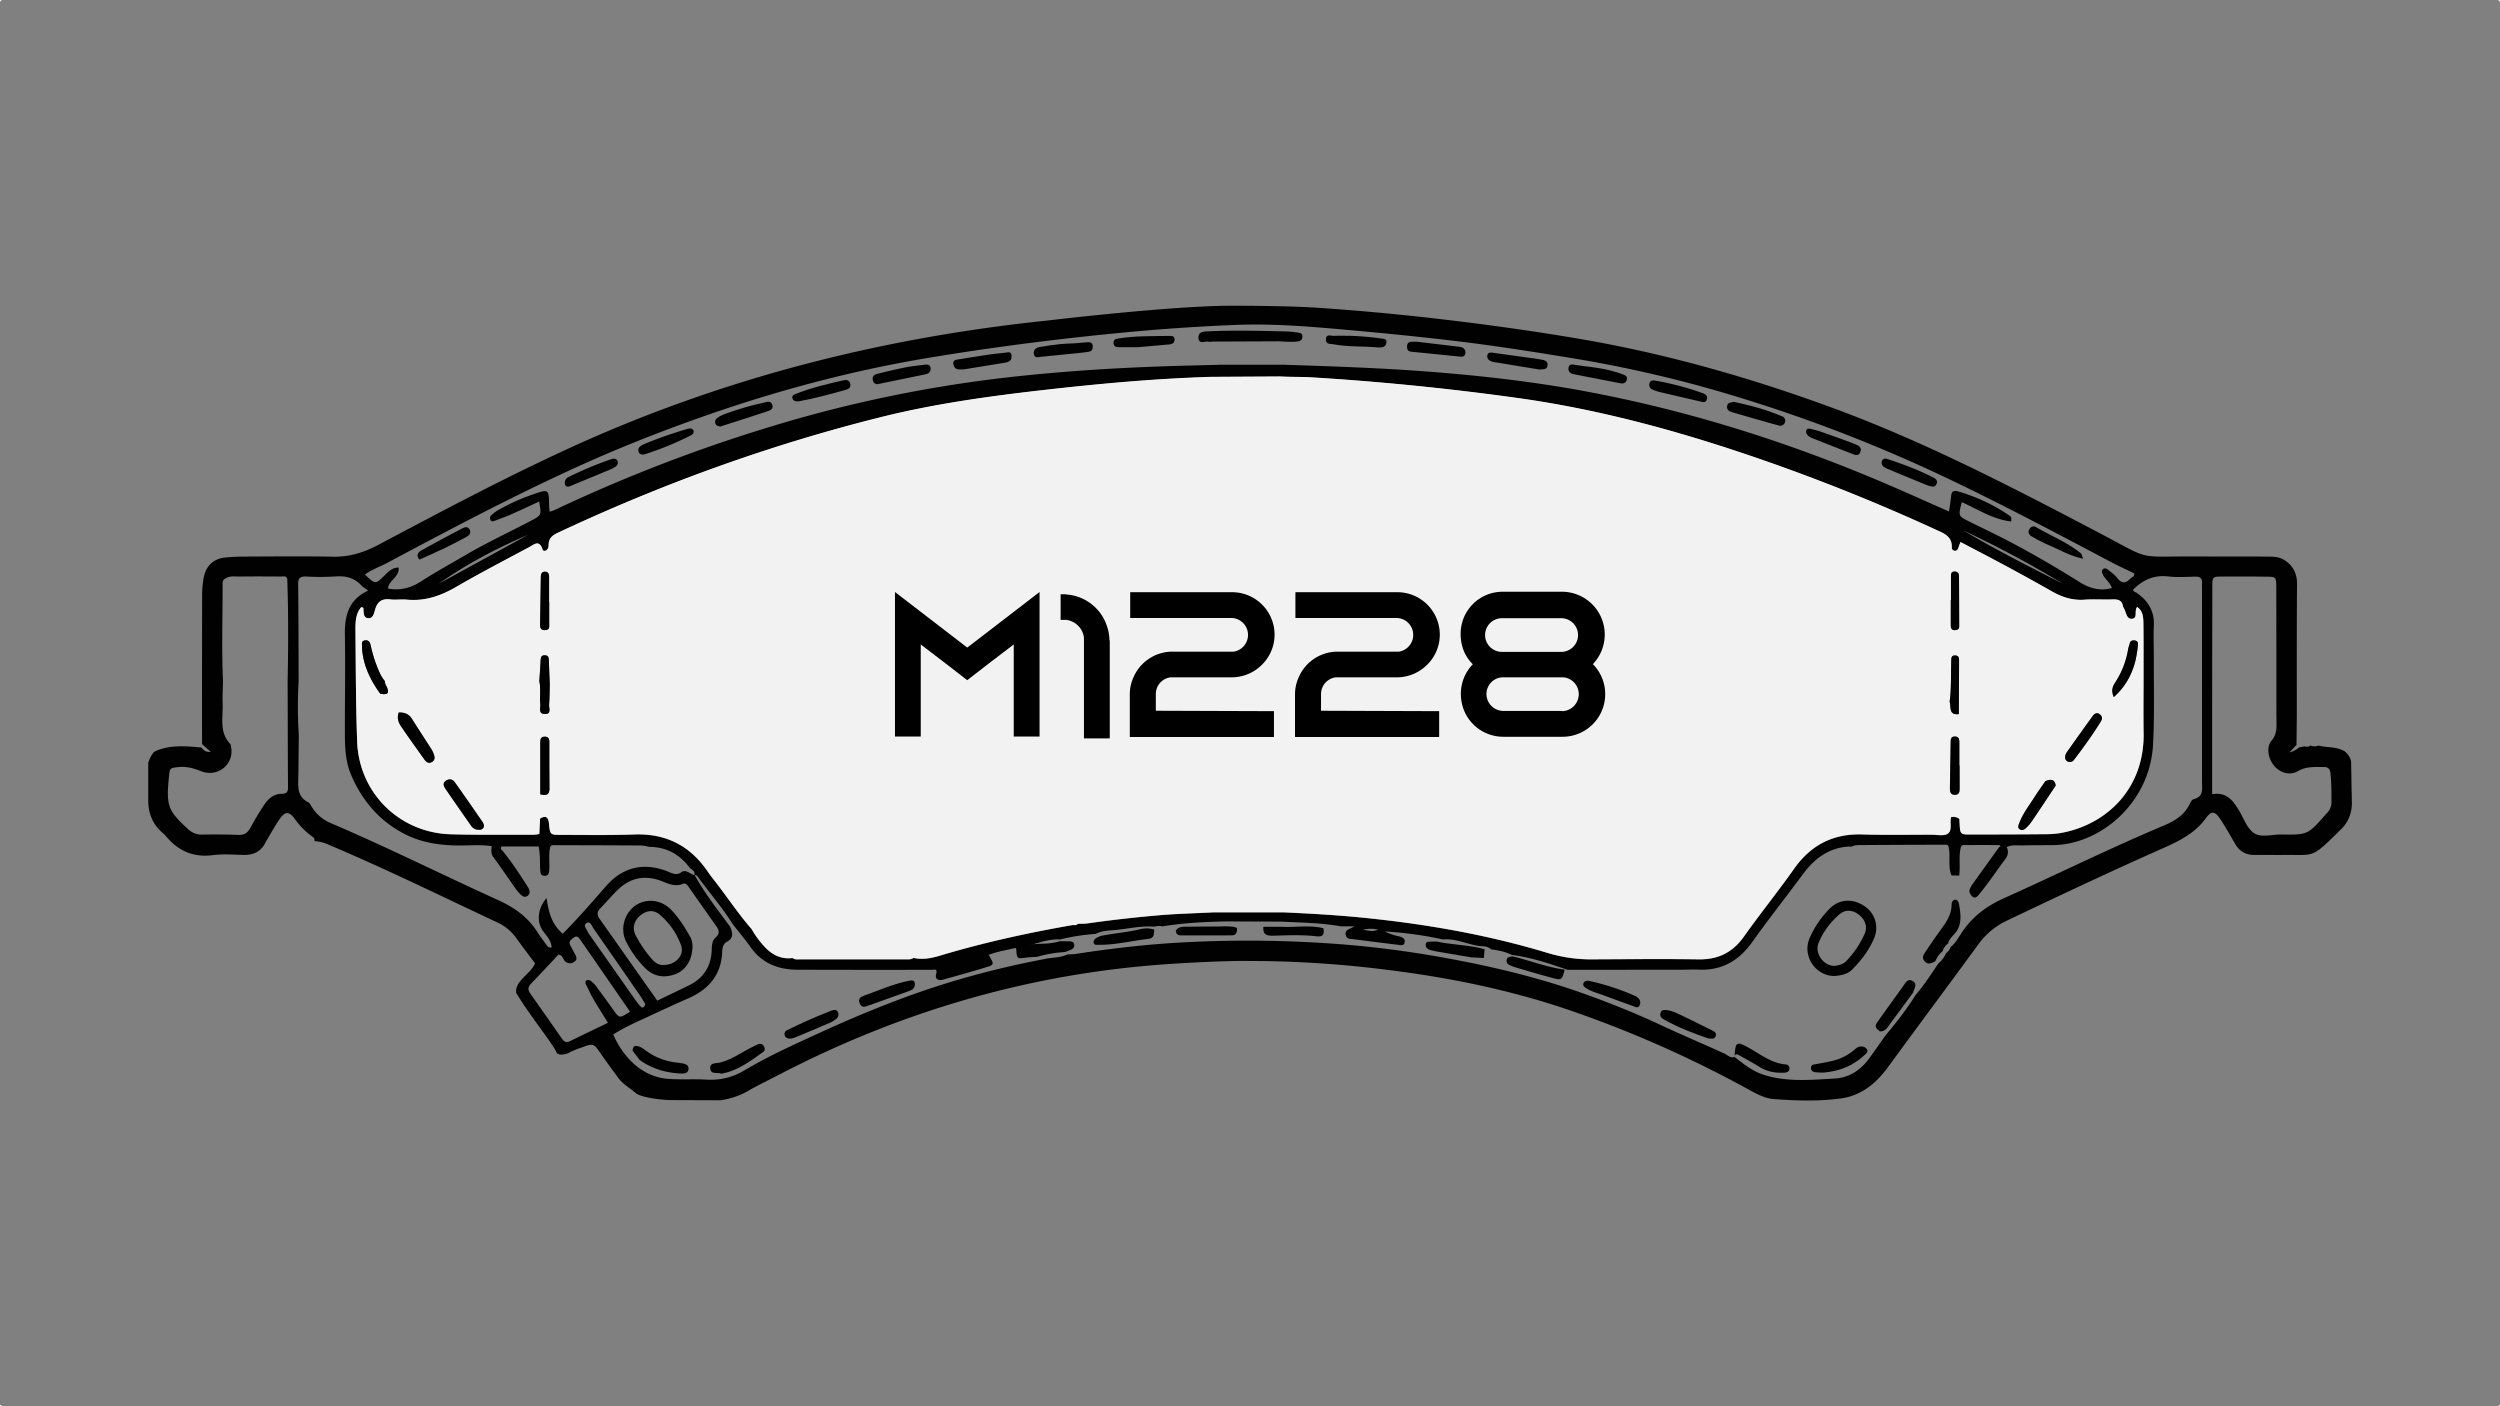 <svg xmlns="http://www.w3.org/2000/svg" viewBox="0 0 1920 1080"><rect x="0" y="0" width="1920" height="1080" fill="#808080" stroke="none"/><defs><style>.cls-1{fill:#010101;}.cls-2{fill:#f2f2f2;}</style></defs><g id="Capa_2" data-name="Capa 2"><g id="Capa_1-2" data-name="Capa 1"><path class="cls-1" d="M997.07,255.49a86.38,86.38,0,0,0-8.77-.94c-19.27-.44-38.54-1-57.82-.2l-2.93.13c-3.38.16-7.24.38-7.12,4.79.14,5.51,4.82,2.58,7.53,3.15,1.56.32,3.28-.26,4.89-.09l49.2-.22q4.89.36,9.8.41a25.64,25.64,0,0,0,5.81-.49c1.74-.4,2.53-1.89,2.56-3.69C1000.28,256.16,998.73,255.71,997.07,255.49Zm0,0a86.38,86.38,0,0,0-8.77-.94c-19.27-.44-38.54-1-57.82-.2l-2.93.13c-3.38.16-7.24.38-7.12,4.79.14,5.51,4.82,2.58,7.53,3.15,1.56.32,3.28-.26,4.89-.09l49.2-.22q4.89.36,9.8.41a25.64,25.64,0,0,0,5.81-.49c1.74-.4,2.53-1.89,2.56-3.69C1000.28,256.16,998.73,255.71,997.07,255.49Zm-58.85,456c-8.47.13-16.94.08-25.4.26-3.46.07-7.24-.61-9.76,2.83,0,2.36,1.28,3.77,3.53,3.78,13,.06,26.08,0,39.12,0,3.57,0,4.35-2.26,4.3-5.15C950,711,938.22,711.49,938.22,711.49Zm78.12,1.39c-10.56-2.66-21.29-.47-31.92-1.12H970.28c-.63,6.82,3.42,7,8.55,6.84,10.75-.35,21.54-.75,32.25.48C1016.6,719.72,1017.1,717.07,1016.34,712.88Zm-78.12-1.39c-8.47.13-16.94.08-25.4.26-3.46.07-7.24-.61-9.76,2.83,0,2.36,1.28,3.77,3.53,3.78,13,.06,26.08,0,39.12,0,3.57,0,4.35-2.26,4.3-5.15C950,711,938.22,711.49,938.22,711.49Zm78.12,1.39c-10.56-2.66-21.29-.47-31.92-1.12H970.28c-.63,6.82,3.42,7,8.55,6.84,10.75-.35,21.54-.75,32.25.48C1016.6,719.72,1017.1,717.07,1016.34,712.88Zm789.9-97.53c-.26-9.78-.38-19.57-.56-29.35,0-5.29-5-9-5-9-6.37-3.79-13.55-2.67-20.21-4.42a7.14,7.14,0,0,1-6-.09c-1.4,1.25-3,1.12-4.68.71l-4.19.83a15.72,15.72,0,0,1-7.22,3.75c2.13-2.28,3.73-4,5.34-5.71.07-8.49.22-17,.23-25.47,0-32.7-.09-65.39.17-98.08.07-8.47-3.44-14.6-10.27-18.71-4.24-2.54-9.48-2.32-14.37-2.35-17.65-.12-35.31,0-53-.1-47.49-.24-32.58,3.77-76-19-65.56-34.4-131.19-68.51-200.84-94.28-64.7-23.94-130.71-42.73-198.78-54.22-32.85-5.55-65.82-10.15-98.9-14.12q-48.18-5.77-96.58-9.15c-25.22-1.93-69.87-1.78-69.87-1.78-46.22,0-141.48,11.4-141.48,11.4C676.4,259.5,553.73,290.73,437,344.28c-49.85,22.87-98.21,48.62-146.64,74.27-11,5.81-22,9.22-34.49,9-22.55-.45-45.12-.18-67.69-.1a148.87,148.87,0,0,0-15.66.77c-8.42.92-14.32,6.42-15.94,14.82a68.05,68.05,0,0,0-1.33,12.64q-.15,57.87-.08,115.73l6.7,6c-4.1.32-5.66-1.34-7.09-3.31-11.61-1-23.23-2.29-34.94,2.55-3.64,1.33-6,9.21-6,9.21V613c-.25,10.92,2.92,19.79,11.27,26.81a15,15,0,0,1,2.07,2.07c9.38,11.34,20.94,16.8,36,14.89,7.71-1,15.65-.43,23.46-.19,8,.23,14-2.51,17.42-9.94,3.48-5.79,6.7-11.76,10.51-17.33,4.38-6.39,7.42-6.41,11.83-.4a55.51,55.51,0,0,0,12.94,13.19c1.4,1,2.62,1.9,2.09,3.86a31.58,31.58,0,0,1,11.19,2.88c43.86,18.54,86.56,39.56,129.65,59.74a36,36,0,0,1,14.13,11.76c4.77,6.6,9.69,13.07,14.55,19.57-2.19,4.73-6.11,7.81-9.42,11.37-2.94,3.18-5.52,6.44-5.16,11.1,8.35,14.07,18.64,26.83,27.82,40.34a43.24,43.24,0,0,1,3.71,6.49,2,2,0,0,1,1.61.61,12.86,12.86,0,0,0,7.51-1.35,59.31,59.31,0,0,1,8.84-3.7c10.13-3.73,10-3.63,15.83,4.87,4.16,6.09,8.67,12,13,18,3.69,5.15,9.28,8,14.06,12.28,7.15,4.19,25.16,4.94,25.16,4.94L553,845a57.27,57.27,0,0,0,21.22-7c7-4.08,14.42-7.6,21.65-11.37,94.59-49.55,194.88-79.08,301.62-86.24,18.27-1.23,36.53-2.1,54.84-2.4l12.91.07c2.28.11,4.58,0,6.87.06a849.81,849.81,0,0,1,90.87,6.42c48.07,5.84,95.32,15.3,141.23,30.89a875.76,875.76,0,0,1,135.06,59.33c7.47,4,14.86,8.78,23.47,9.38,17,1.21,34,1.76,50.89-.51,15.81-2.12,27.21-11.55,36.45-24.21,22.92-31.39,46.2-62.53,69.12-93.92A56.81,56.81,0,0,1,1541.38,707c39.74-18.94,79.54-37.72,119.77-55.55,12.72-5.64,24.69-11.56,33.13-23.29,4-5.54,6.74-5.19,10.55.42,4.21,6.19,7.88,12.77,11.61,19.27,3.41,6,8.39,8.84,15.27,8.75,7.52-.11,15,.1,22.55,0,23.33-.26,20.51,2.95,41.1-17.15.46-.46.87-1,1.36-1.4C1803.52,632,1806.49,624.38,1806.24,615.35Zm-1585-11.19c0,3.44-.63,5.5-4.77,5.46-6.58,0-10.79,4.19-14.09,9.22q-5.34,8.17-10,16.79c-2.07,3.81-4.57,5.78-9.19,5.58-9.45-.39-18.92-.36-28.38-.25-4.21,0-7.35-1.45-10.44-4.27-15.44-14.12-16.86-17.8-14.59-40.34.66-6.64.79-6.58,7.67-7.25,6.05-.58,11.44,1,17,3.18,12.36,4.88,24.79-4.64,23.2-17.38-.16-1.28-.21-2.9-1-3.74-8.42-9-5.3-20.16-5.66-30.61-.2-5.84.16-11.71.27-17.56-1.13-24.31-.26-48.63-.3-72.95,0-2.14-.44-4.69,2.34-5.81,3.24-2.16,6.92-1.41,10.43-1.45,10.71-.12,21.44-.09,32.17,0,1.74,0,4-.85,4.72,1.92.9,26.11.8,52.23.28,78.33C221,550.05,221,577.11,221.19,604.16Zm76.07-171.83c46.32-24.74,92.76-49.28,140.47-71.27,33.17-15.28,67-28.81,101.51-40.93,56.44-19.86,114-35.32,173-45.17,48-8,96.26-14.26,144.71-19,30.58-3,61.22-5.2,91.91-6.42,27.13-1.08,54.21,1,81.21,3.42,30.58,2.71,61.15,5.69,91.63,9.41,28.83,3.52,57.53,8.09,86.21,12.79a970.57,970.57,0,0,1,131.3,31.17,1161.85,1161.85,0,0,1,151,58.5c44.56,21,88,44.11,131.58,67.12,5.72,3,11.62,5.7,17.23,8.44.32,2.59-1.78,2.77-2.78,3.83-3.54,3.81-6.84,4.25-10.3-.38-1.73-2.3-4.23-4.05-6.49-5.91-1.23-1-2.83-2.08-4.36-.84s-.65,3,0,4.44c1.74,3.45,5.32,5.68,6.79,10.07-9.2,2.58-17.14.23-24.76-4.54-18.53-11.61-37.42-22.62-56.84-32.67-9.27-4.79-18.7-9.25-28-13.87-8.46-4.17-8.45-4.18-5.65-14.88,12.37,5.59,24,13.27,37.83,14.86.71-3.21-.45-4-1.42-4.66a138.16,138.16,0,0,0-38.74-18.29c-3.81-1.15-5.51-.54-5.9,3.49-.38,3.84-1,7.66-1.61,11.8-18-7.93-35.49-15.88-53.17-23.34-73.78-31.2-149.89-55-228.7-69.45-38.86-7.14-78.15-11.56-117.58-14.61-37.17-2.87-74.4-4.11-111.65-5.31H936.84c-14,.42-28.1.69-42.15,1.16-40.84,1.38-81.59,4.05-122.19,8.69a1015.68,1015.68,0,0,0-180.75,37.72,1208.3,1208.3,0,0,0-165.82,64c-.86.4-1.8.62-3.84,1.33-.17-2-.34-3.27-.36-4.55-.23-13-.21-12.95-12.3-8.83a156,156,0,0,0-26.71,12.05,33.05,33.05,0,0,0-5.46,4.06,3,3,0,0,0-.56,3.62c.76,1.48,2.12,1,3.35.55,4.25-1.64,8.57-3.12,12.74-5,7.09-3.11,14.08-6.44,21.28-9.74,1.79,10.29,1.89,10.48-5.87,14.54-17,8.92-34.51,17.06-51.12,26.83-11.25,6.61-22.76,12.83-33.69,19.93-7.86,5.09-15.89,7.26-25.4,5.54.34-6.34,8.79-8.65,8.19-16.16-5,.09-7.88,3.12-10.78,6-7.1,7.05-7.1,7.05-15.11-.62C285.52,437.37,291.67,435.32,297.26,432.33Zm1349,131.14c.51,42.61-28.6,70.08-63.62,76.37a70.34,70.34,0,0,1-11.69.92c-19,.16-37.92.2-56.89.23-8.69,0-8.69,0-9.11-9-.05-1-.08-2-.11-2.93a7.47,7.47,0,0,0-6.41-1.4c-1.29,4.28,1.19,10.26-2.63,12.74-3,2-8.19.75-12.4.75-17.65,0-35.32.35-53-.21-22.48-.72-39.61,8-52.56,26.36-12.41,17.62-26,34.39-38.48,52-8.71,12.35-19.88,17.82-34.93,17.58-27.78-.44-55.58-.13-83.36,0a114.62,114.62,0,0,1-33.71-5.29c-44.5-13.39-90-21.41-136.24-26.27-21.81-2.3-43.63-3.58-65.51-4.55H932.11c-14.35.78-28.72,1.07-43.05,2.34-17.9,1.58-35.72,3.57-53.5,6.1-2.57.36-5.21.27-7.82.4a3.24,3.24,0,0,1-3.46.84c-34.62,6-68.89,13.5-102.56,23.64-6.46,1.94-13.28,3.24-20.18,1.67-2,1.49-4.34,1.1-6.57,1.1q-39.87.06-79.74,0c-2.23,0-4.57.45-6.58-1-8.44,1.1-15.21-2.2-20.89-8.08a70,70,0,0,1-10.45-14.06c-10.71-12.3-19.63-26-29.72-38.75-1.41-1.79-2.78-3.63-4.06-5.51-13.59-20-32.25-29.42-56.58-28.5-18.57.69-37.2.31-55.8.34-8.54,0-8.7,0-9.52-8.56-.47-4.88-2.19-6.71-6.84-4-.21,3.88-.4,7.78-.62,11.85a31.54,31.54,0,0,1-4.2.59c-21.25-.07-42.5.25-63.73-.36-39.43-1.11-70.47-31.67-71.93-71.17-1-28.4-1.06-56.84-1.3-85.25-.06-6.29,0-12.83,4.43-18,1,.34,1.58.4,1.6.54.43,3.1-.46,7.56,3.72,8,4,.36,4.58-4.25,5.45-7.09,1.86-6.07,5.5-8.1,11.61-7.37,4.19.49,8.52-.23,12.73.18,13.95,1.31,26.11-3,38.06-9.95,18.31-10.65,37.15-20.37,55.82-30.39,3.65-2,7.64-6,10.23,1.73.82,2.42,4.68.84,4.67-3,0-5.55,2.76-7.74,7.35-9.89,79.87-37.48,162.47-67.39,248.08-88.73,40.26-10,81.35-15.79,122.53-20.51,43.48-5,87.07-9,130.85-10.36l52.92-.3c8.49.44,17,.25,25.48.76q78.76,4.78,156.91,15.76c60.32,8.39,118.85,24.07,176.44,43.54a1488.28,1488.28,0,0,1,144.42,57.4c6.25,2.88,13.1,5,12.68,14a2.41,2.41,0,0,0,2.58,2.41c1.37,0,2.2-1.12,2.6-2.5.34-1.19.84-2.32,1.54-4.22,11.61,6.11,22.88,11.91,34,17.92,12.06,6.51,24.08,13.09,36,19.89,7.85,4.48,15.93,7.14,25.15,6.49,7.16-.51,14.38,0,21.57-.21,4.06-.16,7.12.49,8,5.06a5.86,5.86,0,0,0,.78,1.8c1.78,2.94,1.88,8.28,6.1,8,4.91-.37,1.53-6.25,4.08-9.06,4.61,3.21,4.71,8.23,4.77,13,.16,13.41.09,26.81.1,40.2C1646.22,534.05,1646.06,548.76,1646.23,563.47ZM1058.58,714.06c-4.7,1.19-4.7,1.19-11.8,0A23.25,23.25,0,0,1,1058.58,714.06ZM337,448.27c21.39-15.12,44.41-27.25,68.49-37.48Zm1170.57-41a804.19,804.19,0,0,1,77,41.23C1558.64,435.22,1532.6,422.13,1507.55,407.22ZM450.06,756.14c1.77,3.48,3.31,7.1,5.27,10.47,3.6,6.17,7.45,12.21,11.57,18.91-10,4.8-19.64,9.39-29.24,14.14-3.14,1.54-4.73,0-6.38-2.35q-12-17.29-24.15-34.48c-2.17-3.05-1.32-5.24,1-7.68,7-7.26,13.85-14.65,20.76-22,3.4.26,3.35,3.76,5.27,5.29,2.39,1.9,4.9,1.69,7.21,0,2-1.46,1.42-3.4.45-5.24-1.21-2.3-2.4-4.61-3.69-6.87-1.88-3.29.54-4.74,2.62-6.32s3.54-.29,4.73,1.42l38.36,55.51c-8.13,5.3-8.09,5.27-13-1.61q-6.53-9.18-13.24-18.21a20.07,20.07,0,0,0-4.2-4,3.13,3.13,0,0,0-2.76-.25C449.33,753.5,449.39,754.82,450.06,756.14Zm41.52,8.51c1.47,2.12,2.75,4.38,4,6.48a6.11,6.11,0,0,1-.86,1.91c-.7.66-1.61,1.18-2.5.18a44.41,44.41,0,0,1-3.15-3.71q-18.06-25.62-36.05-51.28a15.52,15.52,0,0,1-1.57-2.49c-1-2.25-3.89-5.12-.94-6.84s4,2.29,5.32,4.22Q473.81,738.83,491.58,764.65Zm-30.61-67c4.8-4.88,9.16-10.21,14.16-14.89,8.81-8.24,19.12-10.61,30.79-6.88,6,2,11.79,5.82,18.74,2.86,2-.86,3.46,1.34,4.59,2.94,6.94,9.86,13.82,19.77,20.84,29.58,2.19,3.05,2.83,5.77-.27,8.51-2.67,2.38-3.12,5.4-3.18,8.85-.19,12.83-5.84,22.43-17.56,28.15-7.88,3.83-15.79,7.62-24.29,11.72-15-21.25-29.38-41.8-43.9-62.25C458.7,703.17,458.05,700.64,461,697.66Zm1223.72-83.9c-1.23.29-2.29,2.27-3,3.69-4.11,8.52-11.4,13-19.78,16.55-41.51,17.41-81.84,37.42-122.9,55.85-13.9,6.23-25.12,14.84-33.24,27.72-2.23,3.54-4.45,7.25-7.87,9.92a8.19,8.19,0,0,1-3.42,4.62,20,20,0,0,1-5.88,7.87c-5.5,8.34-11,16.66-17.5,24.32-6.88,11.13-15.06,21.3-23.37,31.37-4.13,5.82-8.16,11.7-12.38,17.44-6.5,8.86-15.39,14.62-26.19,15.21-18.1,1-36.27,2.86-54.23-2.75-9-2.81-15.77-8.35-22.82-13.86l-.1-.08a1.74,1.74,0,0,0,.1.16c-3.33,1.05-5.45-1.61-8-2.76-16.21-7.4-32.7-14.33-48.78-21.85-19.41-9.08-39.18-17-59.23-24.15-36.27-12.95-73.69-21.62-111.64-28.33A790.6,790.6,0,0,0,1012.19,724a920.86,920.86,0,0,0-109.7.11c-25.73,1.58-51.34,4.66-76.83,8.58a51.51,51.51,0,0,1-5.85.28c-5.56,2.77-11.8,2.23-17.66,3.58a694.07,694.07,0,0,0-77.56,19.3c-32.25,10.19-63.56,22.91-94.33,37-19.83,9.08-39.69,18-58.51,29.15a49.44,49.44,0,0,1-28.9,7.16c-9.76-.6-19.59.14-29.34-.57-30.38-2-42.51-34.13-42.51-34.13,9.21-5.9,19.07-10.06,28.7-14.58s19.47-9,29.25-13.31c15.6-6.91,25.1-18.17,25.7-35.77.1-3.15.85-6,3.62-7.51,5.49-3,4.39-7.15,2.46-11.58-9.52-12.86-19.36-25.49-27.18-39.52l-.27.09a2.09,2.09,0,0,0,.05-.21c-3.27-.6-5.71-4.21-9.58-2.62-4.08,3.56-7.89,1-11.8-.49-13.35-5-26.21-4.6-38.17,3.88-4.55,3.23-8.16,7.5-11.81,11.68-9.65,11-19.27,22.09-29.79,32.53-8.39-7-10.95-16.59-12.4-27.4-6.72,7.92-7.67,17.56-3.42,24.32,2.68,4.25,7,7.7,7.28,13.69-2.66.38-3.52-1.31-4.53-2.76-2.07-2.94-4.3-5.76-6.21-8.8-7.38-11.76-17.95-19.22-30.54-24.92-42.71-19.37-84.67-40.38-127.82-58.81a31.45,31.45,0,0,1-14.84-12.26c-.88-1.38-1.61-3.23-2.9-3.88-8.89-4.46-7.81-12.49-7.68-20.28.18-10.45.25-20.89.37-31.33a338.67,338.67,0,0,1-.14-41.54c-.08-24.84-.06-49.67-.37-74.5-.07-5.06,2-5.95,6.4-5.78a199.55,199.55,0,0,0,22.55-.09c7.68-.58,14.14,1.1,19.48,6.78,1.3,1.4,3.06,2.37,5.33,4.09-15.14,7-18.11,19.45-17.87,34.17.42,25.16-.05,50.35,0,75.52,0,10.67.5,21.68,4.58,31.36,8.3,19.75,21.56,35.67,41.1,45.79,14.1,7.29,29.14,9.08,44.67,8.91,7.17-.08,14.36-.65,22.45.53-.37,2.79-.77,5.71,1.22,8.41,6,8.12,11.68,16.54,17.51,24.81a27.74,27.74,0,0,0,2.55,3c1.62,1.7,3.53,3.58,5.91,2.13,2.93-1.77,2-4.66.57-6.91-6.15-9.63-12.33-19.24-19.62-28.09-.53-.64-1.88-1-.6-3.12h28.4c1.45,5.84.88,12.07,1.3,18.22.13,1.89.31,4.1,2.93,4.31,3,.22,3.87-1.73,4-4.33.34-5.85-.54-11.76.68-17.57.77-2,2.53-1.63,4.07-1.62,22.08.05,44.17.09,66.25.24a30.66,30.66,0,0,1,5.68,1.06c13,.06,23.32,5.49,31,15.92,1.81,1.59,4.49,2.64,3.79,5.78l.18,0a.2.2,0,0,0,0,.08,1.91,1.91,0,0,1,2.19.84c8.81,12.26,18.86,23.62,26.86,36.48,4.6,5.9,9.46,11.62,13.76,17.72,8.89,12.66,21.39,17.49,36.27,17.53q34.27.09,68.52.11c11.43,0,22.84-.07,34.27-.05,2,0,4.82-1.19,3.63,3.2-1.14,4.17,1.86,5.28,5.21,4.36,11.61-3.18,23.21-6.45,34.7-10,4.58-1.42,4.48-2.42.36-9,6.69-2.7,13.79-3.62,20.62-5.35.24.33.57.59.59.85.51,7.63.49,7.58,8.09,6.54,2.57-.35,5.19-.37,7.79-.54a98.49,98.49,0,0,1,21.57-3.7c1.51-.58,3-1.08,4.53-1.75,2-.88,3.11-2.42,2.37-4.62-.63-1.88-2.45-1.81-4.06-1.85-2.25-.05-4.51-.07-6.78-.1-7.73,2.51-15.89,1.62-21,2.4-.58.15-1.13.26-1.64.34a16.27,16.27,0,0,1,1.64-.34c5.08-1.22,12.72-4.23,21-3.74a166.58,166.58,0,0,1,27.54-4.28c4.13-2.22,8.78-2.52,13.22-2.84,10.63-.78,21.08-3.6,31.84-2.71a11.93,11.93,0,0,1,6.19-.24c16.31-2.67,32.72-3.46,49.09-3.8l42.17.15c15.2.82,30.46.9,45.51,3.61h10.77c-3.91,2.28-7.62,2.63-6.82,6.52.72,3.51,3.62,3.12,6.14,3.43,11.29,1.42,22.56,2.91,33.87,4.23,2,.24,5,1.23,5.32-2.28.21-2.81-2.14-3.63-4.49-4.2a43.38,43.38,0,0,1-10.83-3.75,292.69,292.69,0,0,1,44.66,6.13c9.45-.86,18,3.48,27.11,4.91,3.15.5,7.15,0,9.89,2.71,5.53.77,11,1.76,16,4.31,14.79,1.84,28.79,6.66,42.8,11.42l89.24-.1c3.6,0,7.2-.28,10.78-.08,17.94,1,31.25-6.5,41.61-21,12.72-17.8,26.24-35,39.29-52.59,8.79-11.83,19.7-19.9,34.89-20.94a12.86,12.86,0,0,1,2,.18c2.7-1.47,5.7-1.27,8.58-1.29q31.21-.22,62.42-.25c1.51,0,3.34-.47,3.77,1.82,1.67,7.15-.74,14.71,2.23,21.73l5.86.14c1.07-7.21-.55-14.59,1.3-21.76.66-2.1,2.46-1.67,4-1.68q12.64-.07,25.29,0a1.57,1.57,0,0,1,.8.44c.53.44.31.8-.63,1.05-6.61,9.21-13.25,18.4-19.82,27.63a19.93,19.93,0,0,0-2.89,5.08c-.67,2,.64,3.88,2,5.24,2,2,3.86.12,4.94-1.17,3.55-4.26,6.82-8.76,10.11-13.22s6.37-9.11,9.79-13.48c2.42-3.07,3.5-6.16,1.62-10,4.19-2,8.47-1.2,12.59-1.31,7.52-.19,15-.17,22.56-.21,36.91-.2,74.8-32.56,77.23-77,1.22-22.5.49-45.1.62-67.65,0-7.86-.39-15.72,0-23.54.64-11.32-4.28-19.44-13.27-25.61-1-.66-2.56-.69-2.6-2.43,7.46-7.45,16-11.44,27-10.12,6.78.82,13.71.31,20.58.16,3.65-.08,5.58,1.09,5.29,5-.1,1.62,0,3.26,0,4.89q0,74.06,0,148.09C1691.3,606.34,1692.21,612,1684.69,613.76Zm105.87,2.44a11.86,11.86,0,0,1-3.17,8c-.44.49-.93.93-1.36,1.42-13.6,15.47-13.6,15.6-34.23,15.29-7.12-.1-15.42,2.71-21-1.27-5.15-3.65-7.6-11.12-11.13-17-4.53-7.49-9.29-14.54-20.75-12.7,0-17.09,0-33.09,0-49.09q0-54.92.15-109.84c0-8.08.14-8.17,7.83-8.21,11.12-.06,22.23-.05,33.35.09,7.74.09,7.9.19,7.93,8.38.1,27.46.06,54.92.08,82.38,0,6.86,0,13.73.08,20.59.09,5.24.1,10-3.8,14.59-4.35,5.15-2.58,14.18,2.42,19.78,4.5,5,11.71,7.19,17.79,3.66,6.51-3.77,13.14-3.17,20-3.18,3.21,0,4.57,1.34,5,4.55C1790.61,601.18,1790.56,608.69,1790.56,616.2ZM984.42,711.76H970.28c-.63,6.82,3.42,7,8.55,6.84,10.75-.35,21.54-.75,32.25.48,5.52.63,6-2,5.26-6.21C1005.78,710.22,995.05,712.41,984.42,711.76ZM928,262.42c1.56.32,3.28-.26,4.89-.09l49.2-.22q4.89.36,9.8.41a25.64,25.64,0,0,0,5.81-.49c1.74-.4,2.53-1.89,2.56-3.69.06-2.18-1.49-2.63-3.15-2.85a86.38,86.38,0,0,0-8.77-.94c-19.27-.44-38.54-1-57.82-.2l-2.93.13c-3.38.16-7.24.38-7.12,4.79C920.57,264.78,925.25,261.85,928,262.42Zm10.26,449.07c-8.47.13-16.94.08-25.4.26-3.46.07-7.24-.61-9.76,2.83,0,2.36,1.28,3.77,3.53,3.78,13,.06,26.08,0,39.12,0,3.57,0,4.35-2.26,4.3-5.15C950,711,938.22,711.49,938.22,711.49Z"/><path class="cls-2" d="M1646.22,519.33c0-13.39.06-26.79-.1-40.2-.06-4.81-.16-9.83-4.77-13-2.55,2.81.83,8.69-4.08,9.06-4.22.32-4.32-5-6.1-8a5.86,5.86,0,0,1-.78-1.8c-.83-4.57-3.89-5.22-8-5.06-7.19.26-14.41-.3-21.57.21-9.22.65-17.3-2-25.15-6.49-11.9-6.8-23.92-13.38-36-19.89-11.15-6-22.42-11.81-34-17.92-.7,1.9-1.2,3-1.54,4.22-.4,1.38-1.23,2.48-2.6,2.5a2.41,2.41,0,0,1-2.58-2.41c.42-8.94-6.43-11.1-12.68-14a1488.28,1488.28,0,0,0-144.42-57.4c-57.59-19.47-116.12-35.15-176.44-43.54q-78.15-10.87-156.91-15.76c-8.47-.51-17-.32-25.48-.76l-52.92.3c-43.78,1.36-87.37,5.38-130.85,10.36-41.18,4.72-82.27,10.47-122.53,20.51C591.15,341.62,508.55,371.53,428.68,409c-4.59,2.15-7.38,4.34-7.35,9.89,0,3.82-3.85,5.4-4.67,3-2.59-7.73-6.58-3.7-10.23-1.73-18.67,10-37.51,19.74-55.82,30.39-11.95,7-24.11,11.26-38.06,9.95-4.21-.41-8.54.31-12.73-.18-6.11-.73-9.75,1.3-11.61,7.37-.87,2.84-1.48,7.45-5.45,7.09-4.18-.4-3.29-4.86-3.72-8,0-.14-.56-.2-1.6-.54-4.4,5.15-4.49,11.69-4.43,18,.24,28.41.26,56.85,1.3,85.25,1.46,39.5,32.5,70.06,71.93,71.17,21.23.61,42.48.29,63.73.36a31.54,31.54,0,0,0,4.2-.59c.22-4.07.41-8,.62-11.85,4.65-2.7,6.37-.87,6.84,4,.82,8.52,1,8.58,9.52,8.56,18.6,0,37.23.35,55.8-.34,24.33-.92,43,8.53,56.58,28.5,1.28,1.88,2.65,3.72,4.06,5.51,10.09,12.78,19,26.45,29.72,38.75a70,70,0,0,0,10.45,14.06c5.68,5.88,12.45,9.18,20.89,8.08,2,1.48,4.35,1,6.58,1q39.87.06,79.74,0c2.23,0,4.57.39,6.57-1.1,6.9,1.57,13.72.27,20.18-1.67,33.67-10.14,67.94-17.6,102.56-23.64a3.24,3.24,0,0,0,3.46-.84c2.61-.13,5.25,0,7.82-.4,17.78-2.53,35.6-4.52,53.5-6.1,14.33-1.27,28.7-1.56,43.05-2.34h53.51c21.88,1,43.7,2.25,65.51,4.55,46.19,4.86,91.74,12.88,136.24,26.27a114.62,114.62,0,0,0,33.71,5.29c27.78-.09,55.58-.4,83.36,0,15,.24,26.22-5.23,34.93-17.58,12.44-17.59,26.07-34.36,38.48-52,13-18.41,30.08-27.08,52.56-26.36,17.64.56,35.31.21,53,.21,4.21,0,9.38,1.21,12.4-.75,3.82-2.48,1.34-8.46,2.63-12.74a7.47,7.47,0,0,1,6.41,1.4c0,1,.06,2,.11,2.93.42,9,.42,9.06,9.11,9,19,0,37.93-.07,56.89-.23a70.34,70.34,0,0,0,11.69-.92c35-6.29,64.13-33.76,63.62-76.37C1646.06,548.76,1646.22,534.05,1646.22,519.33ZM292.1,532.84c-6.93-9.44-12.08-19.66-13.72-31.4a30.34,30.34,0,0,1-.33-4.85c0-1.81-.65-4.2,2-4.75s4,.94,4.61,3.64a102.56,102.56,0,0,0,7.73,22.91,38.09,38.09,0,0,0,3.2,4.76c-.05,2,1.19,3.5,1.82,5.23C298.92,532.63,297.52,533.68,292.1,532.84Zm39.4,52.48c-2.58,1.39-4.33-.3-5.72-2.25-5.86-8.25-11.78-16.45-17.5-24.79-2.27-3.3-3.62-7-2-11.07l-.44-.36.46.35c4.12-.1,7.59.94,10,4.75,4.83,7.75,9.87,15.37,14.8,23.06a19.68,19.68,0,0,1,1.78,3.48C333.87,581,334.52,583.69,331.5,585.32Zm36.86,51.88a7.08,7.08,0,0,1-6.69-3.25c-6.52-9.31-13-18.63-19.44-28-1.26-1.85-2.49-4.25-.15-6.09s5.21-1.84,7,.6c7.39,10.29,14.56,20.73,21.74,31.15a10,10,0,0,1,.93,2.64A3.29,3.29,0,0,1,368.36,637.2Zm47-194.39c0-2.15.8-3.87,3.34-3.78s3,2,3,4.06c0,6.5,0,13,0,19.5h.1c0,5.52,0,11.05,0,16.56,0,2.25.4,4.61-3.12,4.78-3.13.17-4-1.46-3.94-4.09Q415.05,461.32,415.36,442.81Zm-.47,167.24c0-13.33,0-26.59,0-39.85,0-2.47.47-4.55,3.68-4.45s3.3,2.45,3.3,4.78c0,11.67,0,23.32.1,35C422,611.06,418.87,611,414.89,610.05Zm3.36-61.69c-5.14-.24-3-4.85-3.31-7.69-.62-5.81.58-11.73-.74-17.53.35-5.45.76-10.88,1-16.34.11-2.25.77-3.66,3.34-3.55s2.95,1.74,3,3.89c.15,6.11.45,12.21.69,18.31-.15,5.21-.08,10.44-.52,15.63C421.52,543.83,423.83,548.64,418.25,548.36Zm1079.94-87.51h.14c0-6.16,0-12.32,0-18.47,0-1.55.2-3.31,2.43-3.44s3.74,1.05,3.75,3.34c.1,13,.12,25.92.13,38.88,0,2-1.33,2.69-3.17,2.8-2.67.15-3.29-1.54-3.3-3.67C1498.17,473.81,1498.19,467.33,1498.19,460.85Zm.36,47c.09-2.27-.15-4.81,3.38-4.45,2.72.28,2.65,2.38,2.64,4.28q-.06,20.38-.18,40.74c-8.06,1-5.83-5.56-7.06-9.6C1498.82,528.57,1498.13,518.19,1498.55,507.87Zm3.14,102.53c-3.62.25-4.22-2.25-4.17-5.08q.26-17.48.58-35c0-2.27,0-4.8,3.36-4.68,3.22.11,3.29,2.51,3.3,4.83,0,5.83,0,11.66,0,17.48h.19c0,5.83,0,11.66,0,17.48C1505,607.93,1504.73,610.19,1501.69,610.4Zm59.37,19.44a34,34,0,0,1-5,6c-1.36,1.24-3.31,2.52-5.2.83-1.47-1.32-.61-3-.05-4.5,2.74-7.41,7.63-13.57,11.79-20.16,2.62-4.12,5.49-8.07,8.24-12.09,3.76-1.45,7.09-1.91,7.92,3.41C1572.88,612.16,1567,621,1561.06,629.84ZM1613.49,554c-6.33,10.24-13.37,20-20.65,29.53a4.25,4.25,0,0,1-3.44,1.74c-2.05-.39-3.48-1.65-3.38-3.91a7.11,7.11,0,0,1,1.29-3.61c6.55-9.28,13.13-18.55,19.82-27.74,1.4-1.91,3.34-3.3,5.75-1.2C1614.61,550.28,1614.69,552,1613.49,554Zm28.44-58.66a95.73,95.73,0,0,1-2,12.44c-2.75,10.44-7.6,19.67-16.54,27.6-2.37-5.36-.63-8.61,1.33-11.58a66.16,66.16,0,0,0,9.69-25.19c.28-1.59.88-3.12,1.31-4.68.56-2,2.07-2.2,3.78-2C1641.56,492.07,1642.13,493.65,1641.93,495.29Z"/><path class="cls-1" d="M418.72,483.93c-3.13.17-4-1.46-3.94-4.09q.27-18.52.58-37c0-2.15.8-3.87,3.34-3.78s3,2,3,4.06c0,6.5,0,13,0,19.5h.1c0,5.52,0,11.05,0,16.56C421.84,481.4,422.24,483.76,418.72,483.93Z"/><path class="cls-1" d="M331.5,585.32c-2.58,1.39-4.33-.3-5.72-2.25-5.86-8.25-11.78-16.45-17.5-24.79-2.27-3.3-3.62-7-2-11.07l-.44-.36.46.35c4.12-.1,7.59.94,10,4.75,4.83,7.75,9.87,15.37,14.8,23.06a19.68,19.68,0,0,1,1.78,3.48C333.87,581,334.52,583.69,331.5,585.32Z"/><path class="cls-1" d="M371.72,634.23a3.29,3.29,0,0,1-3.36,3,7.08,7.08,0,0,1-6.69-3.25c-6.52-9.31-13-18.63-19.44-28-1.26-1.85-2.49-4.25-.15-6.09s5.21-1.84,7,.6c7.39,10.29,14.56,20.73,21.74,31.15A10,10,0,0,1,371.72,634.23Z"/><path class="cls-1" d="M418.25,548.36c-5.14-.24-3-4.85-3.31-7.69-.62-5.81.58-11.73-.74-17.53.35-5.45.76-10.88,1-16.34.11-2.25.77-3.66,3.34-3.55s2.95,1.74,3,3.89c.15,6.11.45,12.21.69,18.31-.15,5.21-.08,10.44-.52,15.63C421.52,543.83,423.83,548.64,418.25,548.36Z"/><path class="cls-1" d="M292.1,532.84c-6.93-9.44-12.08-19.66-13.72-31.4a30.34,30.34,0,0,1-.33-4.85c0-1.81-.65-4.2,2-4.75s4,.94,4.61,3.64a102.56,102.56,0,0,0,7.73,22.91,38.09,38.09,0,0,0,3.2,4.76c-.05,2,1.19,3.5,1.82,5.23C298.92,532.63,297.52,533.68,292.1,532.84Z"/><path class="cls-1" d="M1578.78,603.3c-5.9,8.86-11.75,17.74-17.72,26.54a34,34,0,0,1-5,6c-1.36,1.24-3.31,2.52-5.2.83-1.47-1.32-.61-3-.05-4.5,2.74-7.41,7.63-13.57,11.79-20.16,2.62-4.12,5.49-8.07,8.24-12.09C1574.62,598.44,1578,598,1578.78,603.3Z"/><path class="cls-1" d="M1613.49,554c-6.33,10.24-13.37,20-20.65,29.53a4.25,4.25,0,0,1-3.44,1.74c-2.05-.39-3.48-1.65-3.38-3.91a7.11,7.11,0,0,1,1.29-3.61c6.55-9.28,13.13-18.55,19.82-27.74,1.4-1.91,3.34-3.3,5.75-1.2C1614.61,550.28,1614.69,552,1613.49,554Z"/><path class="cls-1" d="M1641.93,495.29a95.73,95.73,0,0,1-2,12.44c-2.75,10.44-7.6,19.67-16.54,27.6-2.37-5.36-.63-8.61,1.33-11.58a66.16,66.16,0,0,0,9.69-25.19c.28-1.59.88-3.12,1.31-4.68.56-2,2.07-2.2,3.78-2C1641.56,492.07,1642.13,493.65,1641.93,495.29Z"/><path class="cls-1" d="M1504.57,507.7q-.06,20.38-.18,40.74c-8.06,1-5.83-5.56-7.06-9.6,1.49-10.27.8-20.65,1.22-31,.09-2.27-.15-4.81,3.38-4.45C1504.65,503.7,1504.58,505.8,1504.57,507.7Z"/><path class="cls-1" d="M1504.68,481.16c0,2-1.33,2.69-3.17,2.8-2.67.15-3.29-1.54-3.3-3.67,0-6.48,0-13,0-19.44h.14c0-6.16,0-12.32,0-18.47,0-1.55.2-3.31,2.43-3.44s3.74,1.05,3.75,3.34C1504.65,455.24,1504.67,468.2,1504.68,481.16Z"/><path class="cls-1" d="M1505,605.48c0,2.45-.25,4.71-3.29,4.92-3.62.25-4.22-2.25-4.17-5.08q.26-17.48.58-35c0-2.27,0-4.8,3.36-4.68,3.22.11,3.29,2.51,3.3,4.83,0,5.83,0,11.66,0,17.48h.19C1505,593.83,1504.94,599.66,1505,605.48Z"/><path class="cls-1" d="M1408.83,749.56c-14.38,0-24.84-15.2-19.13-28.91a74.3,74.3,0,0,1,15.24-22.57c7.36-7.68,17.84-8.23,26.81-2.3a20,20,0,0,1,7.53,24.88c-3.81,9.08-9.82,16.87-16.7,23.86C1419,748.14,1414.11,749.18,1408.83,749.56Zm.24-7.79c3.64-.41,6.77-1.41,9.06-3.89a73.32,73.32,0,0,0,14-20.9c2.38-5.59.15-11.23-5.33-15.09-4.58-3.22-9.92-3.42-14.35.53a58.52,58.52,0,0,0-15.83,21.88C1393.41,732.39,1400.84,742.08,1409.07,741.77Z"/><path class="cls-1" d="M1496.18,724.55a10.5,10.5,0,0,0-4.08,5.78,20,20,0,0,0-5.77,7.88c-2.94,1.59-5.91,3.14-8.57-.41-2-2.72-.25-4.93,1.19-7.07,3.09-4.61,6.18-9.21,9.41-13.71,4.94-6.88,10.46-13.46,10.49-22.62,0-1.84,1.28-3.46,2.83-3.45s2.58,1.69,2.87,3.44c1.38,8.37,2.66,16.64-4.22,23.64C1498.57,719.82,1496.75,721.87,1496.18,724.55Z"/><path class="cls-1" d="M1332.13,811.79c.71-12.27,1.36-12.58,12.79-6,8.37,4.84,16.24,10.79,26.38,11.68a3,3,0,0,1,3,3.18c-.15,2.39-2,3.11-4.11,3.19-6.59.26-12.85-.7-18.62-4.28-5.22-3.25-10.66-6.15-16-9.17-1.54-.87-3-1.25-3.52,1.17Z"/><path class="cls-1" d="M1469.27,762.3c-5.83,7.92-11.6,15.89-17.51,23.75-2,2.72-3.63,6.22-7.94,6.06-2.48-1.79-4.73-3.44-2.12-7,6.7-9.17,13.11-18.56,19.87-27.68,1.75-2.36,3.5-6.5,7.57-3.89C1473,756,1469.9,759.35,1469.27,762.3Z"/><path class="cls-1" d="M1312,797.54c-11.44-3.92-23.21-8.41-34.23-14.65-2.14-1.21-3.55-3.11-2.22-5.64,1.1-2.1,3.24-1.63,5.17-1.38,3.93.52,7.37,2.39,10.86,4,7.6,3.61,15.09,7.44,22.64,11.15,2,1,4.51,1.91,3.4,4.88C1316.7,798.3,1314.41,797.57,1312,797.54Z"/><path class="cls-1" d="M1219.8,753.18a190.68,190.68,0,0,1,36.09,11.74,7.46,7.46,0,0,1,2.38,1.7,4.62,4.62,0,0,1,1,5.39c-1.25,2.62-3.29,1.3-5,.68-7.35-2.63-14.7-5.29-22-8.05-4.56-1.71-9.35-2.82-13.58-5.41-1.46-.9-3.11-2-2.72-3.65C1216.46,753.37,1218.61,753.09,1219.8,753.18Z"/><path class="cls-1" d="M1399.76,823.79c-1.47-.07-2.78-.08-4.07-.2-2.29-.2-4.85-.25-4.86-3.46,0-2.72,2.35-2.58,4.21-2.94,4.46-.87,9-1.55,13.37-2.71a40,40,0,0,0,14.7-7.4c1.75-1.37,3.25-3.23,5.77-3.37,2.13-.12,4,.51,5,2.37s-.59,2.95-1.74,4C1423,818.83,1412,822.86,1399.76,823.79Z"/><path class="cls-1" d="M845.37,718.78c10.1-2,20.38-2.74,30.41-5.17a20.49,20.49,0,0,1,10.56.24c0,3.32.18,6.68-4.39,7.21-13.17,1.52-26.11,4.91-39.49,4.54-.89,0-2.05.18-2.59-1.68C839.76,720.73,842.88,720,845.37,718.78Z"/><path class="cls-1" d="M1161.25,734.42c13.55,3.13,26.55,8.45,40.44,10.24-2.13,8.16-2.18,8.33-9.86,6.29-9.34-2.47-18.59-5.25-27.86-8a40.63,40.63,0,0,1-4.49-1.71,3.63,3.63,0,0,1-2.41-3.76C1157.2,734.82,1159.59,735.09,1161.25,734.42Z"/><path class="cls-1" d="M1103.12,723.06c12.24,2.66,24.91,2.57,37,5.92l-.48,6.74-9.7-.45c-8.28-1.4-16.57-2.78-24.85-4.21-2.22-.39-4.44-.85-6.62-1.43-2-.55-3.58-1.83-3.52-4.06.07-2.92,2.48-2.23,4.27-2.36C1100.54,723.11,1101.83,723.11,1103.12,723.06Z"/><path class="cls-1" d="M422,605.52c.07,5.54-3.1,5.44-7.08,4.53,0-13.33,0-26.59,0-39.85,0-2.47.47-4.55,3.68-4.45s3.3,2.45,3.3,4.78C421.9,582.2,421.85,593.85,422,605.52Z"/><path class="cls-1" d="M1331.36,308.6c12.88,2.7,25.34,6,37.28,11.15a3.5,3.5,0,0,1,2.13,4.75,3.73,3.73,0,0,1-4.8,2.25q-18.23-5-36.34-10.38c-2.24-.67-3.93-2.46-3-5.25C1327.44,308.73,1329.75,309.33,1331.36,308.6Z"/><path class="cls-1" d="M553.13,327.61c-1.51-.44-2.94-.64-3.5-1.9a3.56,3.56,0,0,1,.87-4.43,21,21,0,0,1,5-2.84,214.25,214.25,0,0,1,31.59-9.3c2.14-.48,4.68-1.55,5.88,1.41,1.46,3.6-1.53,4.62-3.87,5.4C577.17,319.94,565.14,323.74,553.13,327.61Z"/><path class="cls-1" d="M740.22,283.68c-2.23,0-3.22.1-4.18,0-2.79-.35-3.82-2.52-3.94-4.81-.09-1.86,1.69-2.51,3.42-2.78,8.05-1.26,16.09-2.6,24.15-3.79,4.2-.61,8.44-.93,12.64-1.48,2-.25,4.07-1,4.49,1.92.28,2,0,4-2.15,4.95a11,11,0,0,1-2.8.85C760.9,280.33,750,282.1,740.22,283.68Z"/><path class="cls-1" d="M823.55,263.78c3.89-.31,7.79-.59,11.68-.93,2.23-.19,3.82.37,4,2.95.16,2.2-.54,3.9-2.89,4.31-2.56.44-5.15.73-7.74,1-9.71,1-19.43,2-29.15,2.91-2.08.19-4.8,1.38-5.43-2.08-.59-3.29,1.61-4.91,4.33-5.41,5.1-.95,10.27-1.6,15.43-2.2,3.23-.37,6.5-.42,9.75-.62Z"/><path class="cls-1" d="M710,280.12c2-.18,4.22-.27,4.66,2.26s-.94,4.42-3.54,5q-18.15,3.79-36.32,7.48a3.43,3.43,0,0,1-4.4-2.73c-.8-2.89.9-4.4,3.28-5,7.24-1.8,14.5-3.55,21.82-5C700.26,281.16,705.15,280.76,710,280.12Z"/><path class="cls-1" d="M1243.92,294.26c-11.83-2.3-23.67-4.58-35.5-6.92-2.56-.51-4.15-2.21-3.8-4.85.46-3.48,3.41-2.49,5.4-2.2,10,1.47,20.11,2.16,29.83,5.14a57.86,57.86,0,0,1,5.55,1.78c2,.83,4.85,1.26,3.95,4.47C1248.61,294.36,1246.4,294.87,1243.92,294.26Z"/><path class="cls-1" d="M1088.27,262.46c10.27,1.22,20.94,2.47,31.6,3.77a9.23,9.23,0,0,1,3.72.91,4.2,4.2,0,0,1,1.79,4.26c-.29,2-1.81,2.69-3.51,2.52-12.63-1.22-25.25-2.55-37.88-3.79-2.42-.24-3.35-1.51-3.39-3.82,0-3,1.62-4,4.33-3.86C1085.9,262.49,1086.88,262.46,1088.27,262.46Z"/><path class="cls-1" d="M1271.47,292.35a221.4,221.4,0,0,1,35.81,9.46c2.11.74,4.51,2,3.6,4.87-1,3.13-3.52,2-5.71,1.51-10.47-2.43-20.93-4.83-31.39-7.31a37,37,0,0,1-4.59-1.65,3.87,3.87,0,0,1-2.42-4.73C1267.26,292.09,1269.38,292,1271.47,292.35Z"/><path class="cls-1" d="M613.62,308.2c-2.52.17-4.52-.17-5.09-2.47-.53-2.1,1.49-2.75,2.85-3.29,11.77-4.74,24.13-7.51,36.44-10.4,2.37-.55,4.68-.07,5.22,2.88.42,2.29-.87,3.71-3,4.31C637.88,302.68,625.66,306,613.62,308.2Z"/><path class="cls-1" d="M1181.9,283.74C1171.24,282,1159.1,280,1147,278a7.41,7.41,0,0,1-1.87-.52c-1.91-.89-3.28-2.46-2.89-4.51.48-2.48,2.65-2.32,4.67-2,10.25,1.43,20.5,2.82,30.75,4.24q3.38.46,6.71,1.08c2.39.44,4.43,1.27,4.13,4.31C1188.14,283.83,1185.72,283.66,1181.9,283.74Z"/><path class="cls-1" d="M1487.59,370.78c-.58,1.58-1.3,3.14-3.31,2.91a17.64,17.64,0,0,1-4.62-1.18q-14.84-6.06-29.61-12.25a13.51,13.51,0,0,1-3.36-1.84,3.69,3.69,0,0,1-1.37-4.29c.69-1.93,2.3-2.22,3.93-1.69,12.29,4.06,24.44,8.49,35.94,14.52C1486.58,367.69,1487.89,368.82,1487.59,370.78Z"/><path class="cls-1" d="M1390.27,329.29c2.09.56,5,1.16,7.7,2.12,8.87,3.1,17.75,6.18,26.49,9.61,2.45,1,5.89,2.38,4.23,6.26-1.49,3.49-4.38,2-6.71,1.06-10-3.84-19.93-7.81-29.89-11.73a8.44,8.44,0,0,1-4.59-3.42,3.93,3.93,0,0,1-.28-2.74C1387.49,329.55,1388.44,329,1390.27,329.29Z"/><path class="cls-1" d="M493.76,349.17c-1.28-.2-2.59-.4-3.14-1.82-.65-1.65-.54-3.24.92-4.39a15.51,15.51,0,0,1,3.35-2A319.28,319.28,0,0,1,528,329.39c1.56-.47,3.49-.62,4.41.91s-.27,3.3-1.67,4a237.36,237.36,0,0,1-36,14.73A4.53,4.53,0,0,1,493.76,349.17Z"/><path class="cls-1" d="M1036.21,257.89a220.12,220.12,0,0,1,25.27,2.18c1.54.2,3.41.15,3.3,2.49-.11,2.14-1,3.77-3.35,4.1a17.39,17.39,0,0,1-3.88.13c-11-1-22.13-.3-33.06-2.32-2.69-.5-6.63.24-6.16-4.23.42-4,3.92-2.19,6.18-2.3C1028.4,257.77,1032.31,257.89,1036.21,257.89Z"/><path class="cls-1" d="M873.94,266.65c-3.51,0-9.07.07-14.62,0-2,0-4-.46-4.13-3.12s1.43-3.19,3.59-3.55c13.31-2.15,26.73-1.79,40.12-2,1.75,0,3.2.57,3.16,2.73,0,2.36-1.36,3.55-3.6,3.76C891,265.12,883.49,265.79,873.94,266.65Z"/><path class="cls-1" d="M1599.83,429.12c-10.34-2.24-18.16-7-26.43-10.47a126.5,126.5,0,0,1-13-6.66c-2.16-1.22-3.33-3.34-1.72-5.77,1.15-1.74,2.86-2.61,5-1.37,11.49,6.68,24,11.67,34.42,20.09C1598.75,425.46,1598.85,426.66,1599.83,429.12Z"/><path class="cls-1" d="M433.78,370.55a4.46,4.46,0,0,1,2.46-4,275.26,275.26,0,0,1,33.33-13.94c1.57-.55,3.61-.58,4.44,1,1,1.85.38,3.81-1.63,5a20.82,20.82,0,0,1-2.52,1.49c-10.52,4.38-21.06,8.71-31.59,13.09C435.5,374.32,433.84,373.83,433.78,370.55Z"/><path class="cls-1" d="M322.19,429.79c-2.83-3-1.23-5.61,1.42-7.09,10.44-5.86,21-11.44,31.63-17,1.69-.88,3.92-1.49,5.23.65,1.45,2.36.47,4.48-1.79,5.71-5.39,2.94-10.82,5.83-16.34,8.5-6.67,3.21-13.46,6.18-20.2,9.25Z"/><path class="cls-1" d="M322.14,429.81l-1.13-.54,1.18.52Z"/><path class="cls-1" d="M491.36,814.15c9.59,6.76,20.3,9.92,31.91,10.31,2.29.08,5-.24,5.45-3,.55-3.29-2-4.41-4.78-4.82-1.28-.19-2.56-.44-3.85-.56a48.36,48.36,0,0,1-25-9.92,15.52,15.52,0,0,0-5.1-2.68c-2.74-.74-4.09.42-4.1,3.54Z"/><path class="cls-1" d="M554,824.6c-3.16-1.28-7.79.84-8.47-3.62-.76-4.94,4.16-4.23,6.93-4.85,7.49-1.68,13.78-5.73,20.31-9.37,3.13-1.73,6.31-3.38,9.59-4.81a3.28,3.28,0,0,1,4.21,1.42c1.08,1.62.95,3.51-.33,4.43C576.25,815,566.35,822.42,554,824.6Z"/><path class="cls-1" d="M702.64,756c-.13,3.06-1.89,4.15-4.22,5-10.66,3.77-21.28,7.63-31.92,11.48-2.65,1-4.92,1.36-6.3-2s.54-4.8,3.17-5.74c11.55-4.11,22.79-9.16,34.91-11.57C701.18,752.48,702.64,753.27,702.64,756Z"/><path class="cls-1" d="M607.43,797.64c-2.74.12-4.08-.64-4.69-2.37a3.08,3.08,0,0,1,1.69-4.06c5.26-2.56,10.53-5.1,15.88-7.46,5.94-2.62,11.92-5.16,18-7.46,1.62-.62,4-1.48,5.15.92s.19,4.45-2,5.87a27.86,27.86,0,0,1-4.21,2.46q-13,5.58-26,11A27,27,0,0,1,607.43,797.64Z"/><path class="cls-1" d="M531.83,726.58c0,10.28-5,18.36-12.79,21.41-8.7,3.4-16.91,2.14-23.52-4.46a77.05,77.05,0,0,1-14.77-20.61c-4.58-9.36-1.38-21.14,6.85-27.18s19.94-5.08,27.66,2.8c6,6.08,10.39,13.37,14.72,20.68A15.46,15.46,0,0,1,531.83,726.58Zm-22.19,14.48c9,.24,16.26-7.48,13.42-15a55.58,55.58,0,0,0-16.51-23.73c-4.72-3.89-10.28-3.18-15.09,1-4.57,4-6,9.62-3.39,14.79a93.15,93.15,0,0,0,12.59,18.47C503.07,739.38,506,741.39,509.64,741.06Z"/><rect class="cls-2" width="1" height="1"/><rect class="cls-2" x="1919" y="1079" width="1" height="1"/><rect class="cls-2" y="1079" width="1" height="1"/><rect class="cls-2" x="1919" width="1" height="1"/></g><g id="Capa_3" data-name="Capa 3"><path d="M798.38,454.65v111H778.55V494.94L759,509.85l-16.18,12.53-16.18-12.53-19.51-14.91v70.74H687.34v-111l19.83,15.23,35.69,27.44,35.69-27.44Z"/><path d="M852.3,491.61v75.5H832.47V489.55A15.8,15.8,0,0,0,819,476.07h-4.44V456.4h4.28v.16a35.35,35.35,0,0,1,29.5,19.82,42.36,42.36,0,0,1,2.7,7.46,33.47,33.47,0,0,1,1,8.09Z"/><path d="M978.39,546.17V566H867.68V533.33a31.5,31.5,0,0,1,2.7-12.85,32.59,32.59,0,0,1,28.87-20h48.06a13,13,0,0,0-1.11-25.85H868V454.81h78.2a32.63,32.63,0,0,1,32.67,32.68,32.45,32.45,0,0,1-9.36,22.68,32.93,32.93,0,0,1-22.36,10h-47.9A12.91,12.91,0,0,0,887.67,533v12.85Z"/><path d="M1105.28,546.17V566H994.57V533.33a31.66,31.66,0,0,1,2.69-12.85,32.59,32.59,0,0,1,28.87-20h48.06a13,13,0,0,0-1.11-25.85h-78.2V454.81h78.2a32.63,32.63,0,0,1,32.68,32.68,31.62,31.62,0,0,1-2.7,12.84,31.94,31.94,0,0,1-6.66,9.84,32.94,32.94,0,0,1-22.37,10h-47.9A12.92,12.92,0,0,0,1014.55,533v12.85Z"/><path d="M1223.6,510.33a32.75,32.75,0,0,1-23.48,55.51H1154.6a32.57,32.57,0,0,1-30.13-20,34.31,34.31,0,0,1-2.54-12.85,32.67,32.67,0,0,1,9.2-22.84,31,31,0,0,1-6.82-10,34.31,34.31,0,0,1-2.54-12.85,32.22,32.22,0,0,1,32-32.84h46.47a32.88,32.88,0,0,1,23,55.68Zm-24.27-9.68a12.94,12.94,0,0,0,.48-25.85H1153a12.93,12.93,0,0,0,.31,25.85h46Zm.16,45.52a13.06,13.06,0,0,0,13-13,12.93,12.93,0,0,0-12.22-13h-46.47A12.88,12.88,0,0,0,1141.6,533a13.05,13.05,0,0,0,13,13h45.52Z"/></g></g></svg>